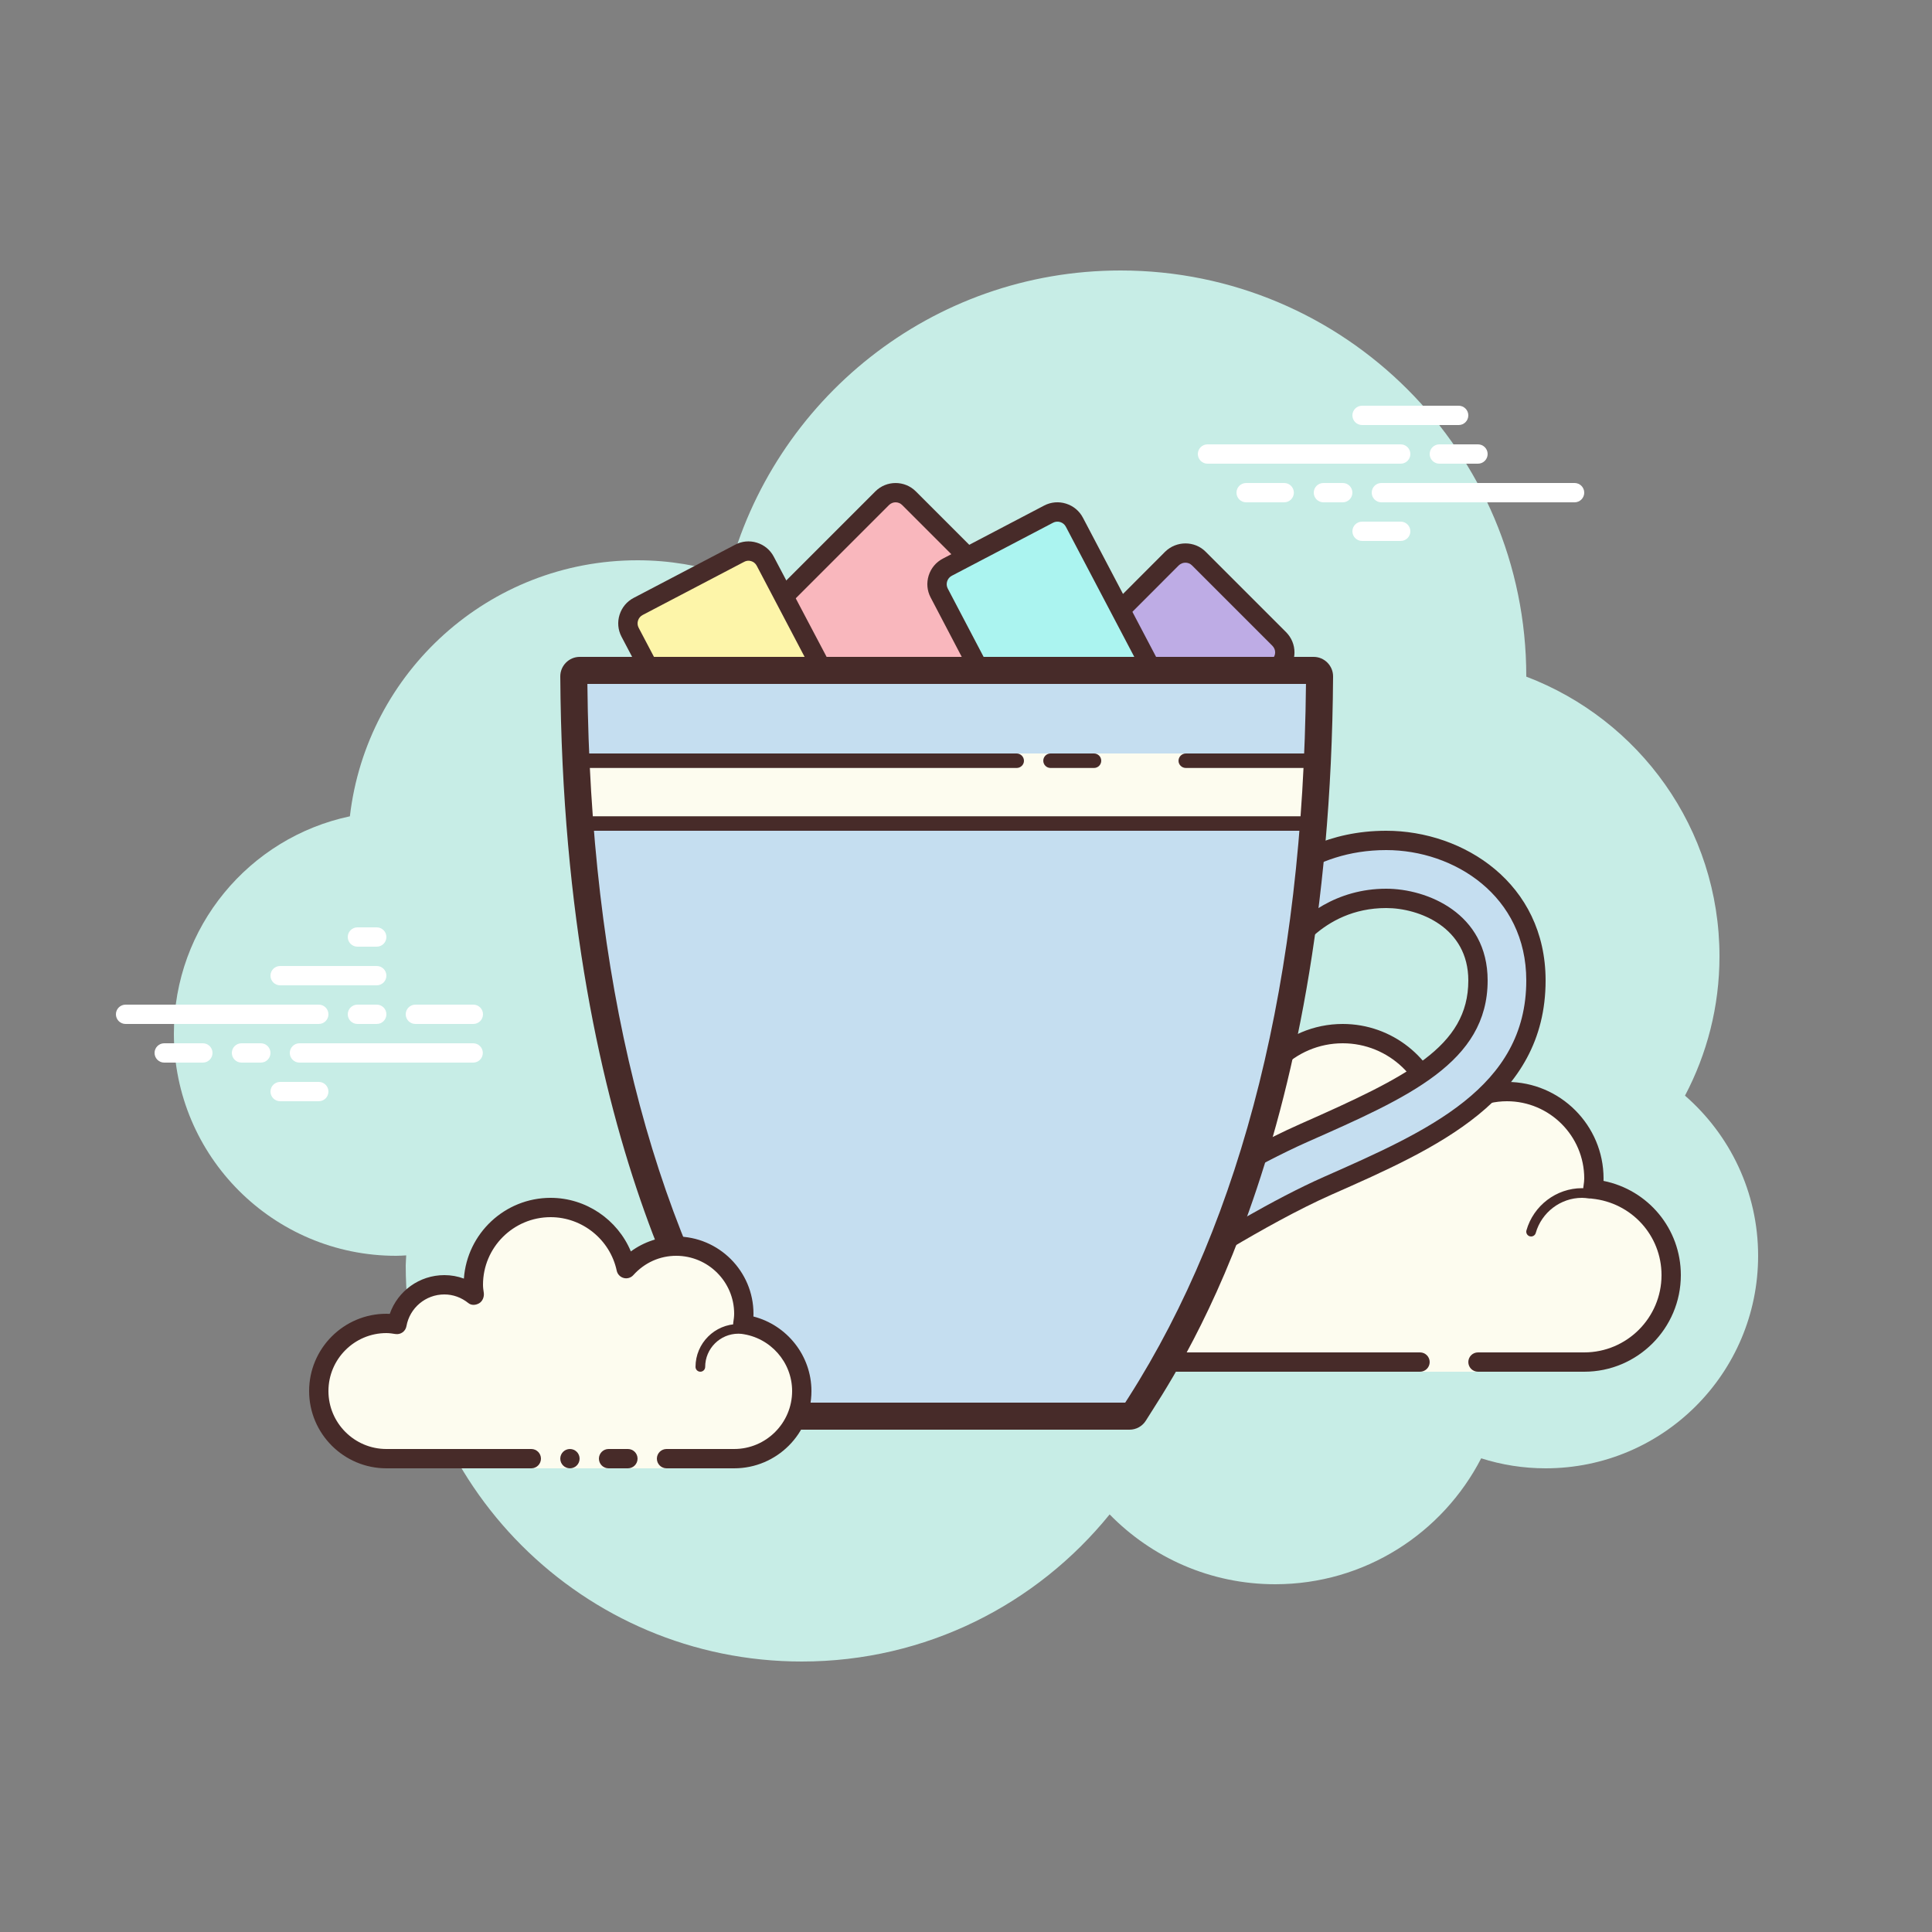 <?xml version="1.0" encoding="iso-8859-1"?>
<!-- Generator: Adobe Illustrator 22.1.0, SVG Export Plug-In . SVG Version: 6.00 Build 0)  -->
<svg version="1.1" id="Layer_1" xmlns="http://www.w3.org/2000/svg" xmlns:xlink="http://www.w3.org/1999/xlink" x="0px" y="0px"
	 viewBox="0 0 100 100" style="enable-background:new 0 0 100 100;" xml:space="preserve">
<rect x="0" y="0" width="100" height="100" fill="#808080" stroke="none"/>
<path style="fill:#C7EDE6;" d="M87.215,56.71C88.35,54.555,89,52.105,89,49.5c0-6.621-4.159-12.257-10.001-14.478
	C78.999,35.015,79,35.008,79,35c0-11.598-9.402-21-21-21c-9.784,0-17.981,6.701-20.313,15.757C36.211,29.272,34.638,29,33,29
	c-7.692,0-14.023,5.793-14.89,13.252C12.906,43.353,9,47.969,9,53.5C9,59.851,14.149,65,20.5,65c0.177,0,0.352-0.012,0.526-0.022
	C21.022,65.153,21,65.324,21,65.5C21,76.822,30.178,86,41.5,86c6.437,0,12.175-2.972,15.934-7.614C59.612,80.611,62.64,82,66,82
	c4.65,0,8.674-2.65,10.666-6.518C77.718,75.817,78.837,76,80,76c6.075,0,11-4.925,11-11C91,61.689,89.53,58.727,87.215,56.71z"/>
<g>
	<path style="fill:#FDFCEF;" d="M73.5,70.5V71h3v-0.5c0,0,4.242,0,5.5,0c2.485,0,4.5-2.015,4.5-4.5c0-2.333-1.782-4.229-4.055-4.455
		C82.467,61.364,82.5,61.187,82.5,61c0-2.485-2.015-4.5-4.5-4.5c-1.438,0-2.703,0.686-3.527,1.736
		C74.333,55.6,72.171,53.5,69.5,53.5c-2.761,0-5,2.239-5,5c0,0.446,0.077,0.87,0.187,1.282C64.045,59.005,63.086,58.5,62,58.5
		c-1.781,0-3.234,1.335-3.455,3.055C58.364,61.533,58.187,61.5,58,61.5c-2.485,0-4.5,2.015-4.5,4.5s2.015,4.5,4.5,4.5s9.5,0,9.5,0
		H73.5z"/>
	<path style="fill:#472B29;" d="M69.5,53c-3.033,0-5.5,2.467-5.5,5.5c0,0.016,0,0.031,0,0.047C63.398,58.192,62.71,58,62,58
		c-1.831,0-3.411,1.261-3.858,3.005C58.095,61.002,58.048,61,58,61c-2.757,0-5,2.243-5,5c0,2.757,2.243,5,5,5h15.5
		c0.276,0,0.5-0.224,0.5-0.5S73.776,70,73.5,70H58c-2.206,0-4-1.794-4-4c0-2.206,1.794-4,4-4c0.117,0,0.23,0.017,0.343,0.032
		l0.141,0.019c0.021,0.003,0.041,0.004,0.062,0.004c0.246,0,0.462-0.185,0.495-0.437C59.232,60.125,60.504,59,62,59
		c0.885,0,1.723,0.401,2.301,1.1c0.098,0.118,0.241,0.182,0.386,0.182c0.078,0,0.156-0.018,0.228-0.056
		c0.209-0.107,0.314-0.346,0.254-0.573C65.054,59.218,65,58.852,65,58.5c0-2.481,2.019-4.5,4.5-4.5c2.381,0,4.347,1.872,4.474,4.263
		c0.011,0.208,0.15,0.387,0.349,0.45c0.05,0.016,0.101,0.024,0.152,0.024c0.15,0,0.296-0.069,0.392-0.192
		C75.638,57.563,76.779,57,78,57c2.206,0,4,1.794,4,4c0,0.117-0.017,0.23-0.032,0.343l-0.019,0.141
		c-0.016,0.134,0.022,0.268,0.106,0.373c0.084,0.105,0.207,0.172,0.34,0.185C84.451,62.247,86,63.949,86,66c0,2.206-1.794,4-4,4
		h-5.5c-0.276,0-0.5,0.224-0.5,0.5s0.224,0.5,0.5,0.5H82c2.757,0,5-2.243,5-5c0-2.397-1.689-4.413-4.003-4.877
		C82.999,61.082,83,61.041,83,61c0-2.757-2.243-5-5-5c-1.176,0-2.293,0.416-3.183,1.164C74.219,54.76,72.055,53,69.5,53L69.5,53z"/>
	<path style="fill:#472B29;" d="M68,60c-1.403,0-2.609,0.999-2.913,2.341C64.72,62.119,64.301,62,63.875,62
		c-1.202,0-2.198,0.897-2.353,2.068C61.319,64.022,61.126,64,60.937,64c-1.529,0-2.811,1.2-2.918,2.732
		C58.01,66.87,58.114,66.99,58.251,67c0.006,0,0.012,0,0.018,0c0.13,0,0.24-0.101,0.249-0.232c0.089-1.271,1.151-2.268,2.419-2.268
		c0.229,0,0.47,0.042,0.738,0.127c0.022,0.007,0.045,0.01,0.067,0.01c0.055,0,0.11-0.02,0.156-0.054
		C61.962,64.537,62,64.455,62,64.375c0-1.034,0.841-1.875,1.875-1.875c0.447,0,0.885,0.168,1.231,0.473
		c0.047,0.041,0.106,0.063,0.165,0.063c0.032,0,0.063-0.006,0.093-0.019c0.088-0.035,0.148-0.117,0.155-0.212
		C65.623,61.512,66.712,60.5,68,60.5c0.208,0,0.425,0.034,0.682,0.107c0.023,0.007,0.047,0.01,0.07,0.01
		c0.109,0,0.207-0.073,0.239-0.182c0.038-0.133-0.039-0.271-0.172-0.309C68.517,60.04,68.256,60,68,60L68,60z"/>
	<path style="fill:#472B29;" d="M81.883,61.5c-1.326,0-2.508,0.897-2.874,2.182c-0.038,0.133,0.039,0.271,0.172,0.309
		C79.205,63.997,79.228,64,79.25,64c0.109,0,0.209-0.072,0.24-0.182C79.795,62.748,80.779,62,81.883,62
		c0.117,0,0.23,0.014,0.342,0.029c0.012,0.002,0.023,0.003,0.035,0.003c0.121,0,0.229-0.092,0.246-0.217
		c0.019-0.137-0.077-0.263-0.214-0.281C82.158,61.516,82.022,61.5,81.883,61.5L81.883,61.5z"/>
</g>
<g>
	<path style="fill:#FFFFFF;" d="M16.5,53h-10C6.224,53,6,52.776,6,52.5S6.224,52,6.5,52h10c0.276,0,0.5,0.224,0.5,0.5
		S16.777,53,16.5,53z"/>
	<path style="fill:#FFFFFF;" d="M19.5,53h-1c-0.276,0-0.5-0.224-0.5-0.5s0.224-0.5,0.5-0.5h1c0.276,0,0.5,0.224,0.5,0.5
		S19.777,53,19.5,53z"/>
	<path style="fill:#FFFFFF;" d="M24.491,55H15.5c-0.276,0-0.5-0.224-0.5-0.5s0.224-0.5,0.5-0.5h8.991c0.276,0,0.5,0.224,0.5,0.5
		S24.767,55,24.491,55z"/>
	<path style="fill:#FFFFFF;" d="M13.5,55h-1c-0.276,0-0.5-0.224-0.5-0.5s0.224-0.5,0.5-0.5h1c0.276,0,0.5,0.224,0.5,0.5
		S13.777,55,13.5,55z"/>
	<path style="fill:#FFFFFF;" d="M10.5,55h-2C8.224,55,8,54.776,8,54.5S8.224,54,8.5,54h2c0.276,0,0.5,0.224,0.5,0.5
		S10.777,55,10.5,55z"/>
	<path style="fill:#FFFFFF;" d="M16.5,57h-2c-0.276,0-0.5-0.224-0.5-0.5s0.224-0.5,0.5-0.5h2c0.276,0,0.5,0.224,0.5,0.5
		S16.776,57,16.5,57z"/>
	<path style="fill:#FFFFFF;" d="M19.5,48c-0.177,0-0.823,0-1,0c-0.276,0-0.5,0.224-0.5,0.5c0,0.276,0.224,0.5,0.5,0.5
		c0.177,0,0.823,0,1,0c0.276,0,0.5-0.224,0.5-0.5C20,48.224,19.776,48,19.5,48z"/>
	<path style="fill:#FFFFFF;" d="M19.5,50c-0.177,0-4.823,0-5,0c-0.276,0-0.5,0.224-0.5,0.5c0,0.276,0.224,0.5,0.5,0.5
		c0.177,0,4.823,0,5,0c0.276,0,0.5-0.224,0.5-0.5C20,50.224,19.776,50,19.5,50z"/>
	<path style="fill:#FFFFFF;" d="M24.5,52c-0.177,0-2.823,0-3,0c-0.276,0-0.5,0.224-0.5,0.5c0,0.276,0.224,0.5,0.5,0.5
		c0.177,0,2.823,0,3,0c0.276,0,0.5-0.224,0.5-0.5C25,52.224,24.776,52,24.5,52z"/>
</g>
<g>
	<path style="fill:#FFFFFF;" d="M72.5,24h-10c-0.276,0-0.5-0.224-0.5-0.5s0.224-0.5,0.5-0.5h10c0.276,0,0.5,0.224,0.5,0.5
		S72.776,24,72.5,24z"/>
	<path style="fill:#FFFFFF;" d="M76.5,24h-2c-0.276,0-0.5-0.224-0.5-0.5s0.224-0.5,0.5-0.5h2c0.276,0,0.5,0.224,0.5,0.5
		S76.776,24,76.5,24z"/>
	<path style="fill:#FFFFFF;" d="M81.5,26h-10c-0.276,0-0.5-0.224-0.5-0.5s0.224-0.5,0.5-0.5h10c0.276,0,0.5,0.224,0.5,0.5
		S81.777,26,81.5,26z"/>
	<path style="fill:#FFFFFF;" d="M69.5,26h-1c-0.276,0-0.5-0.224-0.5-0.5s0.224-0.5,0.5-0.5h1c0.276,0,0.5,0.224,0.5,0.5
		S69.776,26,69.5,26z"/>
	<path style="fill:#FFFFFF;" d="M66.47,26H64.5c-0.276,0-0.5-0.224-0.5-0.5s0.224-0.5,0.5-0.5h1.97c0.276,0,0.5,0.224,0.5,0.5
		S66.746,26,66.47,26z"/>
	<path style="fill:#FFFFFF;" d="M75.5,22h-5c-0.276,0-0.5-0.224-0.5-0.5s0.224-0.5,0.5-0.5h5c0.276,0,0.5,0.224,0.5,0.5
		S75.777,22,75.5,22z"/>
	<path style="fill:#FFFFFF;" d="M72.5,28h-2c-0.276,0-0.5-0.224-0.5-0.5s0.224-0.5,0.5-0.5h2c0.276,0,0.5,0.224,0.5,0.5
		S72.776,28,72.5,28z"/>
</g>
<g>
	<g>
		<path style="fill:#C5DEF0;" d="M59.475,63.099l1.642,2.511c1.207-0.768,4.746-2.97,7.615-4.238
			C74.025,59.033,79.5,56.615,79.5,50.75c0-4.709-3.993-7.25-7.75-7.25c-4.659,0-7.098,3.205-7.844,4.397l2.693,1.361
			c0.599-0.865,2.242-2.758,5.15-2.758c1.909,0,4.75,1.132,4.75,4.25c0,3.727-3.245,5.343-8.981,7.878
			C64.434,59.991,60.716,62.307,59.475,63.099z"/>
		<path style="fill:#472B29;" d="M71.75,44c3.515,0,7.25,2.366,7.25,6.75c0,5.539-5.086,7.786-10.471,10.164
			c-2.616,1.156-5.778,3.077-7.264,4.01l-1.095-1.674c1.517-0.954,4.792-2.946,7.55-4.164C72.905,56.794,77,54.984,77,50.75
			c0-3.485-3.14-4.75-5.25-4.75c-2.564,0-4.356,1.403-5.31,2.618l-1.804-0.912C65.583,46.385,67.837,44,71.75,44L71.75,44z
			 M71.75,43c-5.918,0-8.435,4.897-8.539,5.105l3.569,1.805c0.063-0.118,1.564-2.91,4.97-2.91c1.708,0,4.25,0.999,4.25,3.75
			c0,3.417-3.138,4.97-8.684,7.421c-3.738,1.651-8.342,4.653-8.536,4.78l2.189,3.348c0.045-0.029,4.521-2.948,7.964-4.47
			C74.374,59.426,80,56.939,80,50.75C80,45.716,75.749,43,71.75,43L71.75,43z"/>
	</g>
	<g>
		<path style="fill:#F9B7BD;" d="M51.5,30.625c-0.005-0.245-0.1-0.488-0.287-0.675l-4.163-4.163c-0.383-0.383-1.004-0.383-1.387,0
			L36.45,35H51.5C51.501,33.671,51.503,30.815,51.5,30.625z"/>
		<path style="fill:#472B29;" d="M52,35.5H35.243l10.065-10.066c0.578-0.577,1.519-0.577,2.095,0l4.163,4.163
			c0.272,0.272,0.426,0.634,0.434,1.019c0.003,0.167,0.002,2.338,0,3.782V35.5z M37.657,34.5H51v-0.104
			c0.002-1.436,0.004-3.597,0-3.761v0c-0.002-0.125-0.053-0.243-0.142-0.332l-4.162-4.162c-0.189-0.189-0.495-0.187-0.681,0
			L37.657,34.5z"/>
	</g>
	<g>
		<path style="fill:#BEACE5;" d="M66.21,34.46L65.67,35H54.58L58,31.57l2.66-2.66c0.39-0.38,1.01-0.38,1.39,0l4.16,4.16
			C66.6,33.46,66.6,34.08,66.21,34.46z"/>
		<path style="fill:#472B29;" d="M65.877,35.5H53.376l6.931-6.943c0.587-0.574,1.527-0.572,2.097,0l4.16,4.16
			c0.285,0.286,0.441,0.663,0.438,1.062c-0.002,0.393-0.159,0.761-0.44,1.037L65.877,35.5z M55.784,34.5h9.679l0.398-0.398
			c0.09-0.088,0.14-0.206,0.141-0.33c0.001-0.13-0.051-0.254-0.146-0.349l-4.16-4.16c-0.186-0.186-0.495-0.185-0.687,0.004
			L55.784,34.5z"/>
	</g>
	<g>
		<path style="fill:#FDF5A9;" d="M42.74,35h-8.93l-1.2-2.28c-0.25-0.48-0.06-1.08,0.42-1.33l5.25-2.75
			c0.48-0.26,1.08-0.07,1.33,0.41l0.96,1.83l2.02,3.84L42.74,35z"/>
		<path style="fill:#472B29;" d="M43.576,35.5H33.509l-1.341-2.547c-0.184-0.352-0.219-0.754-0.099-1.134
			c0.12-0.38,0.379-0.689,0.73-0.872l5.248-2.75c0.344-0.186,0.746-0.226,1.125-0.109c0.384,0.117,0.696,0.377,0.881,0.731
			L43.576,35.5z M34.112,34.5h7.797l-2.741-5.218c-0.061-0.116-0.162-0.2-0.287-0.238c-0.123-0.038-0.252-0.025-0.362,0.035
			l-5.256,2.753c-0.115,0.06-0.2,0.162-0.239,0.287c-0.04,0.125-0.028,0.256,0.03,0.369L34.112,34.5z"/>
	</g>
	<g>
		<path style="fill:#ABF4F0;" d="M59.8,35h-8.93l-0.15-0.29l-2.11-4.02c-0.25-0.48-0.06-1.08,0.42-1.33l1.04-0.55l4.21-2.2
			c0.48-0.25,1.08-0.06,1.33,0.42L58,31.57L59.8,35z"/>
		<path style="fill:#472B29;" d="M60.627,35.5H50.566l-2.398-4.578c-0.184-0.352-0.219-0.754-0.099-1.134
			c0.12-0.379,0.379-0.689,0.73-0.872l5.249-2.75c0.352-0.183,0.754-0.217,1.133-0.097c0.38,0.12,0.689,0.379,0.872,0.729
			L60.627,35.5z M51.174,34.5h7.799l-3.805-7.237c-0.061-0.116-0.162-0.2-0.287-0.24c-0.126-0.039-0.256-0.028-0.369,0.03
			l-5.248,2.749c-0.116,0.061-0.201,0.163-0.24,0.288c-0.04,0.125-0.028,0.256,0.03,0.37L51.174,34.5z"/>
	</g>
	<path style="fill:#C5DEF0;" d="M30.004,34.5c-0.133,0-0.259,0.053-0.354,0.149c-0.098,0.098-0.15,0.227-0.149,0.362
		c0.102,15.543,3.24,28.263,9.331,37.806l0.282,0.446c0.091,0.147,0.25,0.236,0.425,0.236h18.924c0.175,0,0.334-0.088,0.426-0.236
		l0.281-0.446c6.091-9.543,9.229-22.263,9.331-37.806c0.001-0.136-0.052-0.264-0.149-0.362c-0.096-0.096-0.222-0.149-0.354-0.149
		H30.004z"/>
	<g>
		<path style="fill:#FDFCEF;" d="M68.38,39.38c0,0.13,0,0.25-0.02,0.37c-0.03,0.85-0.08,1.68-0.15,2.5c0,0.12-0.01,0.25-0.03,0.37
			H29.82c-0.02-0.12-0.03-0.25-0.03-0.37c-0.07-0.82-0.12-1.65-0.15-2.5c-0.02-0.12-0.02-0.24-0.02-0.37h23V39h1.76v0.38h2.24V39
			h4.76v0.38H68.38z"/>
		<path style="fill:#472B29;" d="M53,39.38c0,0.2-0.17,0.37-0.38,0.37H29.64c-0.02-0.12-0.02-0.24-0.02-0.37
			c-0.01-0.13-0.02-0.25-0.02-0.38h23.02C52.83,39,53,39.17,53,39.38z"/>
		<path style="fill:#472B29;" d="M68.4,39c0,0.13-0.01,0.25-0.02,0.38c0,0.13,0,0.25-0.02,0.37h-6.98c-0.21,0-0.38-0.17-0.38-0.37
			c0-0.21,0.17-0.38,0.38-0.38H68.4z"/>
		<path style="fill:#472B29;" d="M29.85,43h38.3c0.02-0.13,0.03-0.25,0.03-0.38c0.02-0.12,0.03-0.25,0.03-0.37H29.79
			c0,0.12,0.01,0.25,0.03,0.37L29.85,43z"/>
		<path style="fill:#472B29;" d="M56.625,39.75h-2.25c-0.207,0-0.375-0.168-0.375-0.375S54.168,39,54.375,39h2.25
			C56.832,39,57,39.168,57,39.375S56.832,39.75,56.625,39.75z"/>
	</g>
	<path style="fill:#472B29;" d="M67.597,35.4c-0.15,15.192-3.24,27.616-9.186,36.934c-0.061,0.096-0.118,0.185-0.17,0.266H39.759
		c-0.052-0.081-0.108-0.17-0.17-0.266c-5.946-9.318-9.036-21.742-9.186-36.934H67.597L67.597,35.4z M67.996,34H30.004
		c-0.555,0-1.007,0.46-1.004,1.015c0.162,24.862,8.236,36.163,9.688,38.512C38.871,73.823,39.19,74,39.538,74h18.924
		c0.348,0,0.667-0.177,0.85-0.473c1.451-2.348,9.526-13.649,9.688-38.512C69.004,34.46,68.551,34,67.996,34L67.996,34z"/>
</g>
<g>
	<path style="fill:#FDFCEF;" d="M34.5,75.5c0,0,1.567,0,3.5,0s3.5-1.567,3.5-3.5c0-1.781-1.335-3.234-3.055-3.455
		C38.473,68.366,38.5,68.187,38.5,68c0-1.933-1.567-3.5-3.5-3.5c-1.032,0-1.95,0.455-2.59,1.165
		c-0.384-1.808-1.987-3.165-3.91-3.165c-2.209,0-4,1.791-4,4c0,0.191,0.03,0.374,0.056,0.558C24.128,66.714,23.592,66.5,23,66.5
		c-1.228,0-2.245,0.887-2.455,2.055C20.366,68.527,20.187,68.5,20,68.5c-1.933,0-3.5,1.567-3.5,3.5s1.567,3.5,3.5,3.5s7.5,0,7.5,0
		V76h7V75.5z"/>
	<path style="fill:#472B29;" d="M36.25,71C36.112,71,36,70.888,36,70.75c0-1.223,0.995-2.218,2.218-2.218
		c0.034,0.009,0.737-0.001,1.244,0.136c0.133,0.036,0.212,0.173,0.176,0.306c-0.036,0.134-0.173,0.213-0.306,0.176
		c-0.444-0.12-1.1-0.12-1.113-0.118c-0.948,0-1.719,0.771-1.719,1.718C36.5,70.888,36.388,71,36.25,71z"/>
	<circle style="fill:#472B29;" cx="29.5" cy="75.5" r="0.5"/>
	<path style="fill:#472B29;" d="M38,76h-3.5c-0.276,0-0.5-0.224-0.5-0.5s0.224-0.5,0.5-0.5H38c1.654,0,3-1.346,3-3
		c0-1.496-1.125-2.768-2.618-2.959c-0.134-0.018-0.255-0.088-0.336-0.196s-0.115-0.244-0.094-0.377C37.975,68.314,38,68.16,38,68
		c0-1.654-1.346-3-3-3c-0.85,0-1.638,0.355-2.219,1c-0.125,0.139-0.321,0.198-0.5,0.148c-0.182-0.049-0.321-0.195-0.36-0.379
		C31.58,64.165,30.141,63,28.5,63c-1.93,0-3.5,1.57-3.5,3.5c0,0.143,0.021,0.28,0.041,0.418c0.029,0.203-0.063,0.438-0.242,0.54
		c-0.179,0.102-0.396,0.118-0.556-0.01C23.878,67.155,23.449,67,23,67c-0.966,0-1.792,0.691-1.963,1.644
		c-0.048,0.267-0.296,0.446-0.569,0.405C20.314,69.025,20.16,69,20,69c-1.654,0-3,1.346-3,3s1.346,3,3,3h7.5
		c0.276,0,0.5,0.224,0.5,0.5S27.776,76,27.5,76H20c-2.206,0-4-1.794-4-4s1.794-4,4-4c0.059,0,0.116,0.002,0.174,0.006
		C20.588,66.82,21.711,66,23,66c0.349,0,0.689,0.061,1.011,0.18C24.176,63.847,26.126,62,28.5,62c1.831,0,3.466,1.127,4.153,2.774
		C33.333,64.276,34.155,64,35,64c2.206,0,4,1.794,4,4c0,0.048-0.001,0.095-0.004,0.142C40.739,68.59,42,70.169,42,72
		C42,74.206,40.206,76,38,76z"/>
	<path style="fill:#472B29;" d="M32.5,75c-0.159,0-0.841,0-1,0c-0.276,0-0.5,0.224-0.5,0.5c0,0.276,0.224,0.5,0.5,0.5
		c0.159,0,0.841,0,1,0c0.276,0,0.5-0.224,0.5-0.5C33,75.224,32.776,75,32.5,75z"/>
</g>
</svg>
